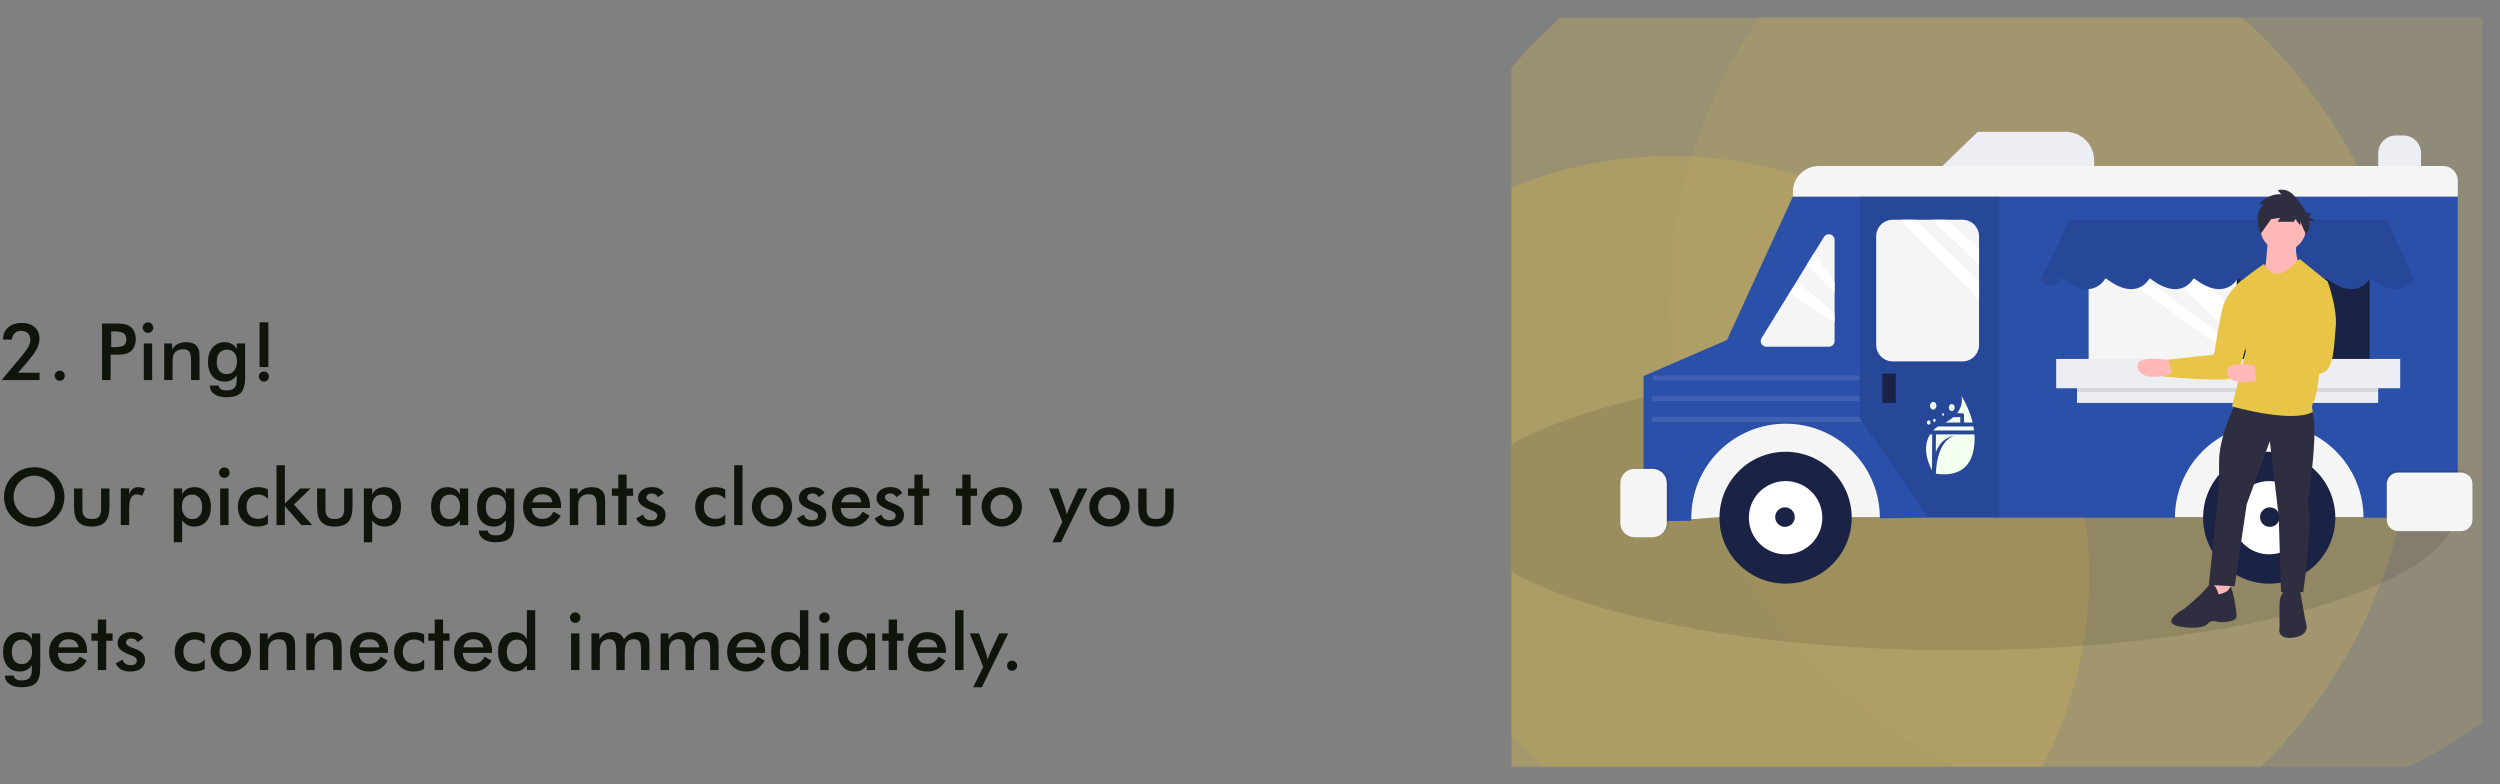 <svg width="1138" height="357" viewBox="0 0 1138 357" fill="none" xmlns="http://www.w3.org/2000/svg">
<rect x="0" y="0" width="1138" height="357" fill="#808080" stroke="none"/>
<path d="M18 169.66V173H0.756L10.371 161.486C11.566 160.045 12.44 158.779 12.99 157.689C13.541 156.6 13.816 155.609 13.816 154.719C13.816 153.441 13.435 152.439 12.674 151.713C11.924 150.975 10.893 150.605 9.58 150.605C8.408 150.605 7.441 150.975 6.68 151.713C5.918 152.439 5.49 153.4 5.396 154.596H1.371C1.371 152.287 2.145 150.447 3.691 149.076C5.238 147.693 7.318 147.002 9.932 147.002C12.416 147.002 14.373 147.641 15.803 148.918C17.244 150.195 17.965 151.936 17.965 154.139C17.965 155.709 17.549 157.297 16.717 158.902C15.896 160.496 14.15 162.816 11.479 165.863L8.209 169.66H18ZM24.891 171.049C24.891 170.404 25.113 169.854 25.559 169.396C26.004 168.939 26.549 168.711 27.193 168.711C27.838 168.711 28.383 168.939 28.828 169.396C29.273 169.854 29.496 170.404 29.496 171.049C29.496 171.682 29.273 172.221 28.828 172.666C28.383 173.1 27.838 173.316 27.193 173.316C26.549 173.316 26.004 173.1 25.559 172.666C25.113 172.221 24.891 171.682 24.891 171.049ZM50.625 158.023H51.697C54.018 158.023 55.565 157.771 56.338 157.268C57.111 156.764 57.498 155.873 57.498 154.596C57.498 153.225 57.082 152.258 56.25 151.695C55.43 151.133 53.912 150.852 51.697 150.852H50.625V158.023ZM50.361 161.451V173H46.441V147.266H52.77C54.645 147.266 56.022 147.371 56.9 147.582C57.791 147.781 58.565 148.115 59.221 148.584C60.029 149.182 60.662 149.99 61.119 151.01C61.576 152.018 61.805 153.131 61.805 154.35C61.805 155.568 61.576 156.693 61.119 157.725C60.662 158.756 60.029 159.564 59.221 160.15C58.565 160.619 57.791 160.953 56.9 161.152C56.022 161.352 54.645 161.451 52.77 161.451H51.943H50.361ZM64.951 149.129C64.951 148.484 65.186 147.928 65.654 147.459C66.135 146.99 66.703 146.756 67.359 146.756C68.039 146.756 68.602 146.984 69.047 147.441C69.504 147.887 69.732 148.449 69.732 149.129C69.732 149.809 69.504 150.383 69.047 150.852C68.59 151.309 68.027 151.537 67.359 151.537C66.703 151.537 66.135 151.303 65.654 150.834C65.186 150.354 64.951 149.785 64.951 149.129ZM65.461 173V156.336H69.275V173H65.461ZM74.742 173V156.336H78.328V159.061C79.09 157.912 79.986 157.074 81.018 156.547C82.049 156.02 83.303 155.756 84.779 155.756C86.022 155.756 87.076 155.955 87.943 156.354C88.822 156.74 89.508 157.32 90 158.094C90.293 158.551 90.504 159.084 90.633 159.693C90.762 160.303 90.826 161.369 90.826 162.893V173H86.977V164.439C86.977 162.248 86.707 160.795 86.168 160.08C85.641 159.354 84.697 158.99 83.338 158.99C82.447 158.99 81.65 159.154 80.947 159.482C80.256 159.811 79.711 160.273 79.312 160.871C79.031 161.27 78.832 161.785 78.715 162.418C78.609 163.039 78.557 164.035 78.557 165.406V173H74.742ZM107.877 164.615C107.877 162.893 107.473 161.551 106.664 160.59C105.867 159.629 104.748 159.148 103.307 159.148C101.865 159.148 100.729 159.646 99.897 160.643C99.076 161.627 98.666 162.998 98.666 164.756C98.666 166.525 99.064 167.891 99.861 168.852C100.658 169.812 101.783 170.293 103.236 170.293C104.607 170.293 105.721 169.771 106.576 168.729C107.443 167.686 107.877 166.314 107.877 164.615ZM111.586 171.963C111.586 175.221 110.936 177.512 109.635 178.836C108.334 180.172 106.143 180.84 103.061 180.84C100.764 180.84 98.93 180.354 97.559 179.381C96.188 178.42 95.49 177.137 95.467 175.531L99.562 175.514C99.621 176.229 99.955 176.773 100.564 177.148C101.174 177.523 102.029 177.711 103.131 177.711C104.76 177.711 105.932 177.354 106.646 176.639C107.361 175.924 107.725 174.729 107.736 173.053L107.771 170.838C107.092 171.799 106.295 172.514 105.381 172.982C104.479 173.451 103.441 173.686 102.27 173.686C99.914 173.686 98.057 172.883 96.697 171.277C95.35 169.66 94.676 167.451 94.676 164.65C94.676 161.99 95.367 159.846 96.75 158.217C98.133 156.576 99.938 155.756 102.164 155.756C103.523 155.756 104.684 156.043 105.645 156.617C106.617 157.18 107.326 157.994 107.771 159.061V156.336H111.586V171.963ZM118.143 146.686H122.15V167.094H118.143V146.686ZM117.826 171.383C117.826 170.75 118.049 170.211 118.494 169.766C118.951 169.309 119.496 169.08 120.129 169.08C120.773 169.08 121.318 169.303 121.764 169.748C122.209 170.193 122.432 170.738 122.432 171.383C122.432 172.016 122.209 172.555 121.764 173C121.318 173.457 120.773 173.686 120.129 173.686C119.484 173.686 118.939 173.457 118.494 173C118.049 172.555 117.826 172.016 117.826 171.383ZM24.979 226.186C24.979 224.885 24.738 223.648 24.258 222.477C23.789 221.305 23.109 220.262 22.219 219.348C21.352 218.445 20.344 217.754 19.195 217.273C18.059 216.781 16.857 216.535 15.592 216.535C14.326 216.535 13.119 216.775 11.971 217.256C10.834 217.736 9.82 218.434 8.93 219.348C8.039 220.25 7.359 221.287 6.891 222.459C6.422 223.631 6.188 224.873 6.188 226.186C6.188 227.486 6.422 228.717 6.891 229.877C7.359 231.037 8.039 232.074 8.93 232.988C9.82 233.902 10.834 234.6 11.971 235.08C13.107 235.561 14.315 235.801 15.592 235.801C16.846 235.801 18.035 235.561 19.16 235.08C20.297 234.6 21.316 233.902 22.219 232.988C23.109 232.074 23.789 231.037 24.258 229.877C24.738 228.705 24.979 227.475 24.979 226.186ZM29.338 226.186C29.338 228.014 28.992 229.742 28.301 231.371C27.621 233 26.625 234.453 25.312 235.73C23.988 237.008 22.494 237.986 20.83 238.666C19.166 239.346 17.42 239.686 15.592 239.686C13.74 239.686 11.971 239.346 10.283 238.666C8.607 237.975 7.125 236.996 5.836 235.73C4.523 234.453 3.527 233.006 2.848 231.389C2.168 229.771 1.828 228.037 1.828 226.186C1.828 224.346 2.168 222.611 2.848 220.982C3.527 219.354 4.523 217.895 5.836 216.605C7.148 215.328 8.637 214.355 10.301 213.688C11.965 213.02 13.729 212.686 15.592 212.686C17.443 212.686 19.195 213.02 20.848 213.688C22.512 214.355 24 215.328 25.312 216.605C26.625 217.906 27.621 219.377 28.301 221.018C28.992 222.646 29.338 224.369 29.338 226.186ZM37.512 222.336V231.723C37.512 233.34 37.846 234.5 38.514 235.203C39.182 235.906 40.266 236.258 41.766 236.258C43.266 236.258 44.35 235.906 45.018 235.203C45.685 234.5 46.02 233.34 46.02 231.723V222.336H49.834V230.58C49.834 233.768 49.195 236.082 47.918 237.523C46.641 238.965 44.602 239.686 41.801 239.686C38.953 239.686 36.891 238.971 35.613 237.541C34.336 236.111 33.697 233.791 33.697 230.58V222.336H37.512ZM58.799 224.99C59.209 223.889 59.748 223.074 60.416 222.547C61.096 222.02 61.934 221.756 62.93 221.756C63.469 221.756 63.996 221.82 64.512 221.949C65.039 222.078 65.555 222.266 66.059 222.512L64.688 225.746C64.359 225.512 64.002 225.342 63.615 225.236C63.24 225.119 62.818 225.061 62.35 225.061C61.084 225.061 60.176 225.57 59.625 226.59C59.074 227.598 58.799 229.297 58.799 231.688V239H54.984V222.301H58.799V224.99ZM82.793 230.615C82.793 232.338 83.221 233.715 84.076 234.746C84.943 235.777 86.08 236.293 87.486 236.293C88.928 236.293 90.041 235.812 90.826 234.852C91.623 233.891 92.022 232.525 92.022 230.756C92.022 228.998 91.606 227.627 90.773 226.643C89.953 225.646 88.822 225.148 87.381 225.148C85.939 225.148 84.814 225.629 84.006 226.59C83.197 227.551 82.793 228.893 82.793 230.615ZM79.102 246.84V222.336H82.916V225.061C83.361 224.006 84.07 223.191 85.043 222.617C86.027 222.043 87.199 221.756 88.559 221.756C90.773 221.756 92.566 222.576 93.938 224.217C95.32 225.846 96.012 227.99 96.012 230.65C96.012 233.451 95.332 235.66 93.973 237.277C92.625 238.883 90.773 239.686 88.418 239.686C87.246 239.686 86.203 239.451 85.289 238.982C84.387 238.514 83.596 237.799 82.916 236.838V246.84H79.102ZM99.721 215.129C99.721 214.484 99.955 213.928 100.424 213.459C100.904 212.99 101.473 212.756 102.129 212.756C102.809 212.756 103.371 212.984 103.816 213.441C104.273 213.887 104.502 214.449 104.502 215.129C104.502 215.809 104.273 216.383 103.816 216.852C103.359 217.309 102.797 217.537 102.129 217.537C101.473 217.537 100.904 217.303 100.424 216.834C99.955 216.354 99.721 215.785 99.721 215.129ZM100.23 239V222.336H104.045V239H100.23ZM121.957 227.082C121.371 226.438 120.686 225.945 119.9 225.605C119.127 225.266 118.289 225.096 117.387 225.096C115.828 225.096 114.58 225.6 113.643 226.607C112.705 227.615 112.236 228.951 112.236 230.615C112.236 232.35 112.705 233.715 113.643 234.711C114.592 235.695 115.898 236.188 117.562 236.188C118.488 236.188 119.314 236.018 120.041 235.678C120.768 235.326 121.406 234.799 121.957 234.096V238.49C121.254 238.889 120.498 239.188 119.689 239.387C118.893 239.586 118.043 239.686 117.141 239.686C114.527 239.686 112.395 238.854 110.742 237.189C109.102 235.525 108.281 233.369 108.281 230.721C108.281 228.037 109.131 225.875 110.83 224.234C112.541 222.582 114.773 221.756 117.527 221.756C118.395 221.756 119.191 221.844 119.918 222.02C120.645 222.184 121.324 222.441 121.957 222.793V227.082ZM125.859 239V211.754H129.674V229.244L136.652 222.336H141.363L133.805 229.684L142.084 239H137.162L129.674 230.404V239H125.859ZM148.148 222.336V231.723C148.148 233.34 148.482 234.5 149.15 235.203C149.818 235.906 150.902 236.258 152.402 236.258C153.902 236.258 154.986 235.906 155.654 235.203C156.322 234.5 156.656 233.34 156.656 231.723V222.336H160.471V230.58C160.471 233.768 159.832 236.082 158.555 237.523C157.277 238.965 155.238 239.686 152.438 239.686C149.59 239.686 147.527 238.971 146.25 237.541C144.973 236.111 144.334 233.791 144.334 230.58V222.336H148.148ZM169.312 230.615C169.312 232.338 169.74 233.715 170.596 234.746C171.463 235.777 172.6 236.293 174.006 236.293C175.447 236.293 176.561 235.812 177.346 234.852C178.143 233.891 178.541 232.525 178.541 230.756C178.541 228.998 178.125 227.627 177.293 226.643C176.473 225.646 175.342 225.148 173.9 225.148C172.459 225.148 171.334 225.629 170.525 226.59C169.717 227.551 169.312 228.893 169.312 230.615ZM165.621 246.84V222.336H169.436V225.061C169.881 224.006 170.59 223.191 171.562 222.617C172.547 222.043 173.719 221.756 175.078 221.756C177.293 221.756 179.086 222.576 180.457 224.217C181.84 225.846 182.531 227.99 182.531 230.65C182.531 233.451 181.852 235.66 180.492 237.277C179.145 238.883 177.293 239.686 174.938 239.686C173.766 239.686 172.723 239.451 171.809 238.982C170.906 238.514 170.115 237.799 169.436 236.838V246.84H165.621ZM213.117 239H209.303V236.838C208.623 237.799 207.826 238.514 206.912 238.982C206.01 239.451 204.973 239.686 203.801 239.686C201.445 239.686 199.588 238.883 198.229 237.277C196.881 235.66 196.207 233.451 196.207 230.65C196.207 227.99 196.898 225.846 198.281 224.217C199.664 222.576 201.469 221.756 203.695 221.756C205.055 221.756 206.215 222.043 207.176 222.617C208.148 223.18 208.857 223.994 209.303 225.061V222.336H213.117V239ZM209.408 230.615C209.408 228.893 209.004 227.551 208.195 226.59C207.398 225.629 206.279 225.148 204.838 225.148C203.396 225.148 202.26 225.646 201.428 226.643C200.607 227.627 200.197 228.998 200.197 230.756C200.197 232.525 200.596 233.891 201.393 234.852C202.189 235.812 203.314 236.293 204.768 236.293C206.139 236.293 207.252 235.771 208.107 234.729C208.975 233.686 209.408 232.314 209.408 230.615ZM230.361 230.615C230.361 228.893 229.957 227.551 229.148 226.59C228.352 225.629 227.232 225.148 225.791 225.148C224.35 225.148 223.213 225.646 222.381 226.643C221.561 227.627 221.15 228.998 221.15 230.756C221.15 232.525 221.549 233.891 222.346 234.852C223.143 235.812 224.268 236.293 225.721 236.293C227.092 236.293 228.205 235.771 229.061 234.729C229.928 233.686 230.361 232.314 230.361 230.615ZM234.07 237.963C234.07 241.221 233.42 243.512 232.119 244.836C230.818 246.172 228.627 246.84 225.545 246.84C223.248 246.84 221.414 246.354 220.043 245.381C218.672 244.42 217.975 243.137 217.951 241.531L222.047 241.514C222.105 242.229 222.439 242.773 223.049 243.148C223.658 243.523 224.514 243.711 225.615 243.711C227.244 243.711 228.416 243.354 229.131 242.639C229.846 241.924 230.209 240.729 230.221 239.053L230.256 236.838C229.576 237.799 228.779 238.514 227.865 238.982C226.963 239.451 225.926 239.686 224.754 239.686C222.398 239.686 220.541 238.883 219.182 237.277C217.834 235.66 217.16 233.451 217.16 230.65C217.16 227.99 217.852 225.846 219.234 224.217C220.617 222.576 222.422 221.756 224.648 221.756C226.008 221.756 227.168 222.043 228.129 222.617C229.102 223.18 229.811 223.994 230.256 225.061V222.336H234.07V237.963ZM255.393 231.23H242.068C242.162 232.789 242.625 234.008 243.457 234.887C244.289 235.754 245.396 236.188 246.779 236.188C248.01 236.188 249.035 235.93 249.855 235.414C250.676 234.898 251.391 234.066 252 232.918L255.217 234.711C254.279 236.387 253.119 237.635 251.736 238.455C250.354 239.275 248.73 239.686 246.867 239.686C244.195 239.686 242.068 238.871 240.486 237.242C238.904 235.613 238.113 233.439 238.113 230.721C238.113 228.107 238.928 225.963 240.557 224.287C242.197 222.6 244.301 221.756 246.867 221.756C249.551 221.756 251.643 222.523 253.143 224.059C254.643 225.594 255.393 227.744 255.393 230.51V231.23ZM251.438 228.664C251.285 227.469 250.828 226.561 250.066 225.939C249.305 225.307 248.262 224.99 246.938 224.99C245.684 224.99 244.676 225.295 243.914 225.904C243.152 226.514 242.619 227.434 242.314 228.664H251.438ZM259.383 239V222.336H262.969V225.061C263.73 223.912 264.627 223.074 265.658 222.547C266.689 222.02 267.943 221.756 269.42 221.756C270.662 221.756 271.717 221.955 272.584 222.354C273.463 222.74 274.148 223.32 274.641 224.094C274.934 224.551 275.145 225.084 275.273 225.693C275.402 226.303 275.467 227.369 275.467 228.893V239H271.617V230.439C271.617 228.248 271.348 226.795 270.809 226.08C270.281 225.354 269.338 224.99 267.979 224.99C267.088 224.99 266.291 225.154 265.588 225.482C264.896 225.811 264.352 226.273 263.953 226.871C263.672 227.27 263.473 227.785 263.355 228.418C263.25 229.039 263.197 230.035 263.197 231.406V239H259.383ZM281.443 239V225.676H278.525V222.336H281.443V216.025H285.258V222.336H288.176V225.676H285.258V239H281.443ZM289.564 235.977L292.729 234.254C292.963 235.086 293.396 235.719 294.029 236.152C294.662 236.586 295.477 236.803 296.473 236.803C297.328 236.803 297.996 236.609 298.477 236.223C298.969 235.824 299.215 235.285 299.215 234.605C299.215 233.703 298.348 232.93 296.613 232.285C296.027 232.074 295.576 231.898 295.26 231.758C293.479 231.02 292.23 230.27 291.516 229.508C290.812 228.746 290.461 227.82 290.461 226.73C290.461 225.242 291.041 224.035 292.201 223.109C293.373 222.184 294.92 221.721 296.842 221.721C298.131 221.721 299.232 221.961 300.146 222.441C301.072 222.91 301.746 223.584 302.168 224.463L299.461 226.326C299.262 225.799 298.91 225.383 298.406 225.078C297.914 224.762 297.34 224.604 296.684 224.604C295.957 224.604 295.371 224.779 294.926 225.131C294.492 225.471 294.275 225.928 294.275 226.502C294.275 227.369 295.26 228.16 297.229 228.875C297.85 229.098 298.33 229.279 298.67 229.42C300.205 230.029 301.301 230.721 301.957 231.494C302.625 232.256 302.959 233.211 302.959 234.359C302.959 236.023 302.355 237.33 301.148 238.279C299.941 239.217 298.277 239.686 296.156 239.686C294.527 239.686 293.174 239.381 292.096 238.771C291.018 238.162 290.174 237.23 289.564 235.977ZM330.117 227.082C329.531 226.438 328.846 225.945 328.061 225.605C327.287 225.266 326.449 225.096 325.547 225.096C323.988 225.096 322.74 225.6 321.803 226.607C320.865 227.615 320.396 228.951 320.396 230.615C320.396 232.35 320.865 233.715 321.803 234.711C322.752 235.695 324.059 236.188 325.723 236.188C326.648 236.188 327.475 236.018 328.201 235.678C328.928 235.326 329.566 234.799 330.117 234.096V238.49C329.414 238.889 328.658 239.188 327.85 239.387C327.053 239.586 326.203 239.686 325.301 239.686C322.688 239.686 320.555 238.854 318.902 237.189C317.262 235.525 316.441 233.369 316.441 230.721C316.441 228.037 317.291 225.875 318.99 224.234C320.701 222.582 322.934 221.756 325.688 221.756C326.555 221.756 327.352 221.844 328.078 222.02C328.805 222.184 329.484 222.441 330.117 222.793V227.082ZM334.195 239V211.754H338.01V239H334.195ZM356.572 230.721C356.572 229.174 356.074 227.867 355.078 226.801C354.082 225.723 352.863 225.184 351.422 225.184C349.992 225.184 348.773 225.723 347.766 226.801C346.77 227.867 346.271 229.174 346.271 230.721C346.271 232.268 346.77 233.58 347.766 234.658C348.773 235.725 349.992 236.258 351.422 236.258C352.852 236.258 354.064 235.725 355.061 234.658C356.068 233.58 356.572 232.268 356.572 230.721ZM342.246 230.686C342.246 229.467 342.475 228.318 342.932 227.24C343.4 226.15 344.068 225.184 344.936 224.34C345.791 223.508 346.775 222.869 347.889 222.424C349.002 221.979 350.168 221.756 351.387 221.756C352.641 221.756 353.818 221.979 354.92 222.424C356.033 222.869 357.029 223.525 357.908 224.393C358.787 225.248 359.455 226.215 359.912 227.293C360.369 228.371 360.598 229.502 360.598 230.686C360.598 231.916 360.369 233.07 359.912 234.148C359.467 235.227 358.811 236.182 357.943 237.014C357.029 237.893 356.016 238.555 354.902 239C353.789 239.457 352.617 239.686 351.387 239.686C350.18 239.686 349.02 239.457 347.906 239C346.793 238.555 345.803 237.904 344.936 237.049C344.057 236.182 343.389 235.209 342.932 234.131C342.475 233.053 342.246 231.904 342.246 230.686ZM362.725 235.977L365.889 234.254C366.123 235.086 366.557 235.719 367.189 236.152C367.822 236.586 368.637 236.803 369.633 236.803C370.488 236.803 371.156 236.609 371.637 236.223C372.129 235.824 372.375 235.285 372.375 234.605C372.375 233.703 371.508 232.93 369.773 232.285C369.188 232.074 368.736 231.898 368.42 231.758C366.639 231.02 365.391 230.27 364.676 229.508C363.973 228.746 363.621 227.82 363.621 226.73C363.621 225.242 364.201 224.035 365.361 223.109C366.533 222.184 368.08 221.721 370.002 221.721C371.291 221.721 372.393 221.961 373.307 222.441C374.232 222.91 374.906 223.584 375.328 224.463L372.621 226.326C372.422 225.799 372.07 225.383 371.566 225.078C371.074 224.762 370.5 224.604 369.844 224.604C369.117 224.604 368.531 224.779 368.086 225.131C367.652 225.471 367.436 225.928 367.436 226.502C367.436 227.369 368.42 228.16 370.389 228.875C371.01 229.098 371.49 229.279 371.83 229.42C373.365 230.029 374.461 230.721 375.117 231.494C375.785 232.256 376.119 233.211 376.119 234.359C376.119 236.023 375.516 237.33 374.309 238.279C373.102 239.217 371.438 239.686 369.316 239.686C367.688 239.686 366.334 239.381 365.256 238.771C364.178 238.162 363.334 237.23 362.725 235.977ZM396.018 231.23H382.693C382.787 232.789 383.25 234.008 384.082 234.887C384.914 235.754 386.021 236.188 387.404 236.188C388.635 236.188 389.66 235.93 390.48 235.414C391.301 234.898 392.016 234.066 392.625 232.918L395.842 234.711C394.904 236.387 393.744 237.635 392.361 238.455C390.979 239.275 389.355 239.686 387.492 239.686C384.82 239.686 382.693 238.871 381.111 237.242C379.529 235.613 378.738 233.439 378.738 230.721C378.738 228.107 379.553 225.963 381.182 224.287C382.822 222.6 384.926 221.756 387.492 221.756C390.176 221.756 392.268 222.523 393.768 224.059C395.268 225.594 396.018 227.744 396.018 230.51V231.23ZM392.062 228.664C391.91 227.469 391.453 226.561 390.691 225.939C389.93 225.307 388.887 224.99 387.562 224.99C386.309 224.99 385.301 225.295 384.539 225.904C383.777 226.514 383.244 227.434 382.939 228.664H392.062ZM398.092 235.977L401.256 234.254C401.49 235.086 401.924 235.719 402.557 236.152C403.189 236.586 404.004 236.803 405 236.803C405.855 236.803 406.523 236.609 407.004 236.223C407.496 235.824 407.742 235.285 407.742 234.605C407.742 233.703 406.875 232.93 405.141 232.285C404.555 232.074 404.104 231.898 403.787 231.758C402.006 231.02 400.758 230.27 400.043 229.508C399.34 228.746 398.988 227.82 398.988 226.73C398.988 225.242 399.568 224.035 400.729 223.109C401.9 222.184 403.447 221.721 405.369 221.721C406.658 221.721 407.76 221.961 408.674 222.441C409.6 222.91 410.273 223.584 410.695 224.463L407.988 226.326C407.789 225.799 407.438 225.383 406.934 225.078C406.441 224.762 405.867 224.604 405.211 224.604C404.484 224.604 403.898 224.779 403.453 225.131C403.02 225.471 402.803 225.928 402.803 226.502C402.803 227.369 403.787 228.16 405.756 228.875C406.377 229.098 406.857 229.279 407.197 229.42C408.732 230.029 409.828 230.721 410.484 231.494C411.152 232.256 411.486 233.211 411.486 234.359C411.486 236.023 410.883 237.33 409.676 238.279C408.469 239.217 406.805 239.686 404.684 239.686C403.055 239.686 401.701 239.381 400.623 238.771C399.545 238.162 398.701 237.23 398.092 235.977ZM416.232 239V225.676H413.314V222.336H416.232V216.025H420.047V222.336H422.965V225.676H420.047V239H416.232ZM438.029 239V225.676H435.111V222.336H438.029V216.025H441.844V222.336H444.762V225.676H441.844V239H438.029ZM461.162 230.721C461.162 229.174 460.664 227.867 459.668 226.801C458.672 225.723 457.453 225.184 456.012 225.184C454.582 225.184 453.363 225.723 452.355 226.801C451.359 227.867 450.861 229.174 450.861 230.721C450.861 232.268 451.359 233.58 452.355 234.658C453.363 235.725 454.582 236.258 456.012 236.258C457.441 236.258 458.654 235.725 459.65 234.658C460.658 233.58 461.162 232.268 461.162 230.721ZM446.836 230.686C446.836 229.467 447.064 228.318 447.521 227.24C447.99 226.15 448.658 225.184 449.525 224.34C450.381 223.508 451.365 222.869 452.479 222.424C453.592 221.979 454.758 221.756 455.977 221.756C457.23 221.756 458.408 221.979 459.51 222.424C460.623 222.869 461.619 223.525 462.498 224.393C463.377 225.248 464.045 226.215 464.502 227.293C464.959 228.371 465.188 229.502 465.188 230.686C465.188 231.916 464.959 233.07 464.502 234.148C464.057 235.227 463.4 236.182 462.533 237.014C461.619 237.893 460.605 238.555 459.492 239C458.379 239.457 457.207 239.686 455.977 239.686C454.77 239.686 453.609 239.457 452.496 239C451.383 238.555 450.393 237.904 449.525 237.049C448.646 236.182 447.979 235.209 447.521 234.131C447.064 233.053 446.836 231.904 446.836 230.686ZM482.959 246.84H479.039L483.609 237.559L477.492 222.336H481.711L484.77 230.967C484.945 231.494 485.098 232.033 485.227 232.584C485.367 233.123 485.479 233.674 485.561 234.236C485.713 233.65 486.076 232.719 486.65 231.441L486.738 231.23L490.852 222.336H494.982L482.959 246.84ZM510.17 230.721C510.17 229.174 509.672 227.867 508.676 226.801C507.68 225.723 506.461 225.184 505.02 225.184C503.59 225.184 502.371 225.723 501.363 226.801C500.367 227.867 499.869 229.174 499.869 230.721C499.869 232.268 500.367 233.58 501.363 234.658C502.371 235.725 503.59 236.258 505.02 236.258C506.449 236.258 507.662 235.725 508.658 234.658C509.666 233.58 510.17 232.268 510.17 230.721ZM495.844 230.686C495.844 229.467 496.072 228.318 496.529 227.24C496.998 226.15 497.666 225.184 498.533 224.34C499.389 223.508 500.373 222.869 501.486 222.424C502.6 221.979 503.766 221.756 504.984 221.756C506.238 221.756 507.416 221.979 508.518 222.424C509.631 222.869 510.627 223.525 511.506 224.393C512.385 225.248 513.053 226.215 513.51 227.293C513.967 228.371 514.195 229.502 514.195 230.686C514.195 231.916 513.967 233.07 513.51 234.148C513.064 235.227 512.408 236.182 511.541 237.014C510.627 237.893 509.613 238.555 508.5 239C507.387 239.457 506.215 239.686 504.984 239.686C503.777 239.686 502.617 239.457 501.504 239C500.391 238.555 499.4 237.904 498.533 237.049C497.654 236.182 496.986 235.209 496.529 234.131C496.072 233.053 495.844 231.904 495.844 230.686ZM521.93 222.336V231.723C521.93 233.34 522.264 234.5 522.932 235.203C523.6 235.906 524.684 236.258 526.184 236.258C527.684 236.258 528.768 235.906 529.436 235.203C530.104 234.5 530.438 233.34 530.438 231.723V222.336H534.252V230.58C534.252 233.768 533.613 236.082 532.336 237.523C531.059 238.965 529.02 239.686 526.219 239.686C523.371 239.686 521.309 238.971 520.031 237.541C518.754 236.111 518.115 233.791 518.115 230.58V222.336H521.93ZM14.607 296.615C14.607 294.893 14.203 293.551 13.395 292.59C12.598 291.629 11.479 291.148 10.037 291.148C8.596 291.148 7.459 291.646 6.627 292.643C5.807 293.627 5.396 294.998 5.396 296.756C5.396 298.525 5.795 299.891 6.592 300.852C7.389 301.812 8.514 302.293 9.967 302.293C11.338 302.293 12.451 301.771 13.307 300.729C14.174 299.686 14.607 298.314 14.607 296.615ZM18.316 303.963C18.316 307.221 17.666 309.512 16.365 310.836C15.065 312.172 12.873 312.84 9.791 312.84C7.494 312.84 5.66 312.354 4.289 311.381C2.918 310.42 2.221 309.137 2.197 307.531L6.293 307.514C6.352 308.229 6.686 308.773 7.295 309.148C7.904 309.523 8.76 309.711 9.861 309.711C11.49 309.711 12.662 309.354 13.377 308.639C14.092 307.924 14.455 306.729 14.467 305.053L14.502 302.838C13.822 303.799 13.025 304.514 12.111 304.982C11.209 305.451 10.172 305.686 9 305.686C6.645 305.686 4.787 304.883 3.428 303.277C2.08 301.66 1.406 299.451 1.406 296.65C1.406 293.99 2.098 291.846 3.48 290.217C4.863 288.576 6.668 287.756 8.895 287.756C10.254 287.756 11.414 288.043 12.375 288.617C13.348 289.18 14.057 289.994 14.502 291.061V288.336H18.316V303.963ZM39.639 297.23H26.314C26.408 298.789 26.871 300.008 27.703 300.887C28.535 301.754 29.643 302.188 31.025 302.188C32.256 302.188 33.281 301.93 34.102 301.414C34.922 300.898 35.637 300.066 36.246 298.918L39.463 300.711C38.525 302.387 37.365 303.635 35.982 304.455C34.6 305.275 32.977 305.686 31.113 305.686C28.441 305.686 26.314 304.871 24.732 303.242C23.15 301.613 22.359 299.439 22.359 296.721C22.359 294.107 23.174 291.963 24.803 290.287C26.443 288.6 28.547 287.756 31.113 287.756C33.797 287.756 35.889 288.523 37.389 290.059C38.889 291.594 39.639 293.744 39.639 296.51V297.23ZM35.684 294.664C35.531 293.469 35.074 292.561 34.312 291.939C33.551 291.307 32.508 290.99 31.184 290.99C29.93 290.99 28.922 291.295 28.16 291.904C27.398 292.514 26.865 293.434 26.561 294.664H35.684ZM44.525 305V291.676H41.607V288.336H44.525V282.025H48.34V288.336H51.258V291.676H48.34V305H44.525ZM52.647 301.977L55.81 300.254C56.045 301.086 56.478 301.719 57.111 302.152C57.744 302.586 58.559 302.803 59.555 302.803C60.41 302.803 61.078 302.609 61.559 302.223C62.051 301.824 62.297 301.285 62.297 300.605C62.297 299.703 61.43 298.93 59.695 298.285C59.109 298.074 58.658 297.898 58.342 297.758C56.56 297.02 55.312 296.27 54.598 295.508C53.895 294.746 53.543 293.82 53.543 292.73C53.543 291.242 54.123 290.035 55.283 289.109C56.455 288.184 58.002 287.721 59.924 287.721C61.213 287.721 62.315 287.961 63.228 288.441C64.154 288.91 64.828 289.584 65.25 290.463L62.543 292.326C62.344 291.799 61.992 291.383 61.488 291.078C60.996 290.762 60.422 290.604 59.766 290.604C59.039 290.604 58.453 290.779 58.008 291.131C57.574 291.471 57.357 291.928 57.357 292.502C57.357 293.369 58.342 294.16 60.31 294.875C60.932 295.098 61.412 295.279 61.752 295.42C63.287 296.029 64.383 296.721 65.039 297.494C65.707 298.256 66.041 299.211 66.041 300.359C66.041 302.023 65.438 303.33 64.231 304.279C63.023 305.217 61.359 305.686 59.238 305.686C57.609 305.686 56.256 305.381 55.178 304.771C54.1 304.162 53.256 303.23 52.647 301.977ZM93.199 293.082C92.613 292.438 91.928 291.945 91.143 291.605C90.369 291.266 89.531 291.096 88.629 291.096C87.07 291.096 85.822 291.6 84.885 292.607C83.947 293.615 83.478 294.951 83.478 296.615C83.478 298.35 83.947 299.715 84.885 300.711C85.834 301.695 87.141 302.188 88.805 302.188C89.731 302.188 90.557 302.018 91.283 301.678C92.01 301.326 92.648 300.799 93.199 300.096V304.49C92.496 304.889 91.74 305.188 90.932 305.387C90.135 305.586 89.285 305.686 88.383 305.686C85.769 305.686 83.637 304.854 81.984 303.189C80.344 301.525 79.523 299.369 79.523 296.721C79.523 294.037 80.373 291.875 82.072 290.234C83.783 288.582 86.016 287.756 88.769 287.756C89.637 287.756 90.434 287.844 91.16 288.02C91.887 288.184 92.566 288.441 93.199 288.793V293.082ZM110.197 296.721C110.197 295.174 109.699 293.867 108.703 292.801C107.707 291.723 106.488 291.184 105.047 291.184C103.617 291.184 102.398 291.723 101.391 292.801C100.395 293.867 99.897 295.174 99.897 296.721C99.897 298.268 100.395 299.58 101.391 300.658C102.398 301.725 103.617 302.258 105.047 302.258C106.477 302.258 107.689 301.725 108.686 300.658C109.693 299.58 110.197 298.268 110.197 296.721ZM95.871 296.686C95.871 295.467 96.1 294.318 96.557 293.24C97.025 292.15 97.693 291.184 98.561 290.34C99.416 289.508 100.4 288.869 101.514 288.424C102.627 287.979 103.793 287.756 105.012 287.756C106.266 287.756 107.443 287.979 108.545 288.424C109.658 288.869 110.654 289.525 111.533 290.393C112.412 291.248 113.08 292.215 113.537 293.293C113.994 294.371 114.223 295.502 114.223 296.686C114.223 297.916 113.994 299.07 113.537 300.148C113.092 301.227 112.436 302.182 111.568 303.014C110.654 303.893 109.641 304.555 108.527 305C107.414 305.457 106.242 305.686 105.012 305.686C103.805 305.686 102.645 305.457 101.531 305C100.418 304.555 99.428 303.904 98.561 303.049C97.682 302.182 97.014 301.209 96.557 300.131C96.1 299.053 95.871 297.904 95.871 296.686ZM118.266 305V288.336H121.852V291.061C122.613 289.912 123.51 289.074 124.541 288.547C125.572 288.02 126.826 287.756 128.303 287.756C129.545 287.756 130.6 287.955 131.467 288.354C132.346 288.74 133.031 289.32 133.523 290.094C133.816 290.551 134.027 291.084 134.156 291.693C134.285 292.303 134.35 293.369 134.35 294.893V305H130.5V296.439C130.5 294.248 130.23 292.795 129.691 292.08C129.164 291.354 128.221 290.99 126.861 290.99C125.971 290.99 125.174 291.154 124.471 291.482C123.779 291.811 123.234 292.273 122.836 292.871C122.555 293.27 122.355 293.785 122.238 294.418C122.133 295.039 122.08 296.035 122.08 297.406V305H118.266ZM139.43 305V288.336H143.016V291.061C143.777 289.912 144.674 289.074 145.705 288.547C146.736 288.02 147.99 287.756 149.467 287.756C150.709 287.756 151.764 287.955 152.631 288.354C153.51 288.74 154.195 289.32 154.688 290.094C154.98 290.551 155.191 291.084 155.32 291.693C155.449 292.303 155.514 293.369 155.514 294.893V305H151.664V296.439C151.664 294.248 151.395 292.795 150.855 292.08C150.328 291.354 149.385 290.99 148.025 290.99C147.135 290.99 146.338 291.154 145.635 291.482C144.943 291.811 144.398 292.273 144 292.871C143.719 293.27 143.52 293.785 143.402 294.418C143.297 295.039 143.244 296.035 143.244 297.406V305H139.43ZM176.643 297.23H163.318C163.412 298.789 163.875 300.008 164.707 300.887C165.539 301.754 166.646 302.188 168.029 302.188C169.26 302.188 170.285 301.93 171.105 301.414C171.926 300.898 172.641 300.066 173.25 298.918L176.467 300.711C175.529 302.387 174.369 303.635 172.986 304.455C171.604 305.275 169.98 305.686 168.117 305.686C165.445 305.686 163.318 304.871 161.736 303.242C160.154 301.613 159.363 299.439 159.363 296.721C159.363 294.107 160.178 291.963 161.807 290.287C163.447 288.6 165.551 287.756 168.117 287.756C170.801 287.756 172.893 288.523 174.393 290.059C175.893 291.594 176.643 293.744 176.643 296.51V297.23ZM172.688 294.664C172.535 293.469 172.078 292.561 171.316 291.939C170.555 291.307 169.512 290.99 168.188 290.99C166.934 290.99 165.926 291.295 165.164 291.904C164.402 292.514 163.869 293.434 163.564 294.664H172.688ZM193.078 293.082C192.492 292.438 191.807 291.945 191.021 291.605C190.248 291.266 189.41 291.096 188.508 291.096C186.949 291.096 185.701 291.6 184.764 292.607C183.826 293.615 183.357 294.951 183.357 296.615C183.357 298.35 183.826 299.715 184.764 300.711C185.713 301.695 187.02 302.188 188.684 302.188C189.609 302.188 190.436 302.018 191.162 301.678C191.889 301.326 192.527 300.799 193.078 300.096V304.49C192.375 304.889 191.619 305.188 190.811 305.387C190.014 305.586 189.164 305.686 188.262 305.686C185.648 305.686 183.516 304.854 181.863 303.189C180.223 301.525 179.402 299.369 179.402 296.721C179.402 294.037 180.252 291.875 181.951 290.234C183.662 288.582 185.895 287.756 188.648 287.756C189.516 287.756 190.312 287.844 191.039 288.02C191.766 288.184 192.445 288.441 193.078 288.793V293.082ZM197.877 305V291.676H194.959V288.336H197.877V282.025H201.691V288.336H204.609V291.676H201.691V305H197.877ZM223.963 297.23H210.639C210.732 298.789 211.195 300.008 212.027 300.887C212.859 301.754 213.967 302.188 215.35 302.188C216.58 302.188 217.605 301.93 218.426 301.414C219.246 300.898 219.961 300.066 220.57 298.918L223.787 300.711C222.85 302.387 221.689 303.635 220.307 304.455C218.924 305.275 217.301 305.686 215.438 305.686C212.766 305.686 210.639 304.871 209.057 303.242C207.475 301.613 206.684 299.439 206.684 296.721C206.684 294.107 207.498 291.963 209.127 290.287C210.768 288.6 212.871 287.756 215.438 287.756C218.121 287.756 220.213 288.523 221.713 290.059C223.213 291.594 223.963 293.744 223.963 296.51V297.23ZM220.008 294.664C219.855 293.469 219.398 292.561 218.637 291.939C217.875 291.307 216.832 290.99 215.508 290.99C214.254 290.99 213.246 291.295 212.484 291.904C211.723 292.514 211.189 293.434 210.885 294.664H220.008ZM239.924 296.615C239.924 294.893 239.52 293.551 238.711 292.59C237.914 291.629 236.795 291.148 235.354 291.148C233.912 291.148 232.775 291.646 231.943 292.643C231.123 293.627 230.713 294.998 230.713 296.756C230.713 298.525 231.111 299.891 231.908 300.852C232.705 301.812 233.83 302.293 235.283 302.293C236.666 302.293 237.785 301.777 238.641 300.746C239.496 299.703 239.924 298.326 239.924 296.615ZM239.818 277.754H243.633V305H239.818V302.838C239.139 303.799 238.342 304.514 237.428 304.982C236.525 305.451 235.488 305.686 234.316 305.686C231.961 305.686 230.104 304.883 228.744 303.277C227.396 301.66 226.723 299.451 226.723 296.65C226.723 293.99 227.414 291.846 228.797 290.217C230.18 288.576 231.984 287.756 234.211 287.756C235.57 287.756 236.73 288.043 237.691 288.617C238.664 289.18 239.373 289.994 239.818 291.061V277.754ZM259.436 281.129C259.436 280.484 259.67 279.928 260.139 279.459C260.619 278.99 261.188 278.756 261.844 278.756C262.523 278.756 263.086 278.984 263.531 279.441C263.988 279.887 264.217 280.449 264.217 281.129C264.217 281.809 263.988 282.383 263.531 282.852C263.074 283.309 262.512 283.537 261.844 283.537C261.188 283.537 260.619 283.303 260.139 282.834C259.67 282.354 259.436 281.785 259.436 281.129ZM259.945 305V288.336H263.76V305H259.945ZM273.041 305H269.227V288.336H272.812V291.061C273.574 289.9 274.436 289.057 275.396 288.529C276.369 287.99 277.512 287.721 278.824 287.721C280.125 287.721 281.203 287.996 282.059 288.547C282.914 289.086 283.564 289.912 284.01 291.025C284.889 289.877 285.82 289.039 286.805 288.512C287.801 287.984 288.932 287.721 290.197 287.721C291.299 287.721 292.26 287.926 293.08 288.336C293.9 288.734 294.539 289.32 294.996 290.094C295.207 290.457 295.359 290.891 295.453 291.395C295.559 291.898 295.611 292.619 295.611 293.557V294.893V305H291.797V296.439C291.797 294.201 291.557 292.73 291.076 292.027C290.607 291.312 289.764 290.955 288.545 290.955C287.045 290.955 285.973 291.436 285.328 292.396C284.695 293.346 284.379 295.016 284.379 297.406V305H280.529V296.439C280.529 294.377 280.277 292.947 279.773 292.15C279.281 291.354 278.426 290.955 277.207 290.955C276.457 290.955 275.771 291.125 275.15 291.465C274.529 291.805 274.037 292.273 273.674 292.871C273.439 293.258 273.275 293.732 273.182 294.295C273.088 294.857 273.041 295.895 273.041 297.406V305ZM304.541 305H300.727V288.336H304.312V291.061C305.074 289.9 305.936 289.057 306.896 288.529C307.869 287.99 309.012 287.721 310.324 287.721C311.625 287.721 312.703 287.996 313.559 288.547C314.414 289.086 315.064 289.912 315.51 291.025C316.389 289.877 317.32 289.039 318.305 288.512C319.301 287.984 320.432 287.721 321.697 287.721C322.799 287.721 323.76 287.926 324.58 288.336C325.4 288.734 326.039 289.32 326.496 290.094C326.707 290.457 326.859 290.891 326.953 291.395C327.059 291.898 327.111 292.619 327.111 293.557V294.893V305H323.297V296.439C323.297 294.201 323.057 292.73 322.576 292.027C322.107 291.312 321.264 290.955 320.045 290.955C318.545 290.955 317.473 291.436 316.828 292.396C316.195 293.346 315.879 295.016 315.879 297.406V305H312.029V296.439C312.029 294.377 311.777 292.947 311.273 292.15C310.781 291.354 309.926 290.955 308.707 290.955C307.957 290.955 307.271 291.125 306.65 291.465C306.029 291.805 305.537 292.273 305.174 292.871C304.939 293.258 304.775 293.732 304.682 294.295C304.588 294.857 304.541 295.895 304.541 297.406V305ZM348.275 297.23H334.951C335.045 298.789 335.508 300.008 336.34 300.887C337.172 301.754 338.279 302.188 339.662 302.188C340.893 302.188 341.918 301.93 342.738 301.414C343.559 300.898 344.273 300.066 344.883 298.918L348.1 300.711C347.162 302.387 346.002 303.635 344.619 304.455C343.236 305.275 341.613 305.686 339.75 305.686C337.078 305.686 334.951 304.871 333.369 303.242C331.787 301.613 330.996 299.439 330.996 296.721C330.996 294.107 331.811 291.963 333.439 290.287C335.08 288.6 337.184 287.756 339.75 287.756C342.434 287.756 344.525 288.523 346.025 290.059C347.525 291.594 348.275 293.744 348.275 296.51V297.23ZM344.32 294.664C344.168 293.469 343.711 292.561 342.949 291.939C342.188 291.307 341.145 290.99 339.82 290.99C338.566 290.99 337.559 291.295 336.797 291.904C336.035 292.514 335.502 293.434 335.197 294.664H344.32ZM364.236 296.615C364.236 294.893 363.832 293.551 363.023 292.59C362.227 291.629 361.107 291.148 359.666 291.148C358.225 291.148 357.088 291.646 356.256 292.643C355.436 293.627 355.025 294.998 355.025 296.756C355.025 298.525 355.424 299.891 356.221 300.852C357.018 301.812 358.143 302.293 359.596 302.293C360.979 302.293 362.098 301.777 362.953 300.746C363.809 299.703 364.236 298.326 364.236 296.615ZM364.131 277.754H367.945V305H364.131V302.838C363.451 303.799 362.654 304.514 361.74 304.982C360.838 305.451 359.801 305.686 358.629 305.686C356.273 305.686 354.416 304.883 353.057 303.277C351.709 301.66 351.035 299.451 351.035 296.65C351.035 293.99 351.727 291.846 353.109 290.217C354.492 288.576 356.297 287.756 358.523 287.756C359.883 287.756 361.043 288.043 362.004 288.617C362.977 289.18 363.686 289.994 364.131 291.061V277.754ZM372.885 281.129C372.885 280.484 373.119 279.928 373.588 279.459C374.068 278.99 374.637 278.756 375.293 278.756C375.973 278.756 376.535 278.984 376.98 279.441C377.438 279.887 377.666 280.449 377.666 281.129C377.666 281.809 377.438 282.383 376.98 282.852C376.523 283.309 375.961 283.537 375.293 283.537C374.637 283.537 374.068 283.303 373.588 282.834C373.119 282.354 372.885 281.785 372.885 281.129ZM373.395 305V288.336H377.209V305H373.395ZM398.355 305H394.541V302.838C393.861 303.799 393.064 304.514 392.15 304.982C391.248 305.451 390.211 305.686 389.039 305.686C386.684 305.686 384.826 304.883 383.467 303.277C382.119 301.66 381.445 299.451 381.445 296.65C381.445 293.99 382.137 291.846 383.52 290.217C384.902 288.576 386.707 287.756 388.934 287.756C390.293 287.756 391.453 288.043 392.414 288.617C393.387 289.18 394.096 289.994 394.541 291.061V288.336H398.355V305ZM394.646 296.615C394.646 294.893 394.242 293.551 393.434 292.59C392.637 291.629 391.518 291.148 390.076 291.148C388.635 291.148 387.498 291.646 386.666 292.643C385.846 293.627 385.436 294.998 385.436 296.756C385.436 298.525 385.834 299.891 386.631 300.852C387.428 301.812 388.553 302.293 390.006 302.293C391.377 302.293 392.49 301.771 393.346 300.729C394.213 299.686 394.646 298.314 394.646 296.615ZM404.525 305V291.676H401.607V288.336H404.525V282.025H408.34V288.336H411.258V291.676H408.34V305H404.525ZM430.611 297.23H417.287C417.381 298.789 417.844 300.008 418.676 300.887C419.508 301.754 420.615 302.188 421.998 302.188C423.229 302.188 424.254 301.93 425.074 301.414C425.895 300.898 426.609 300.066 427.219 298.918L430.436 300.711C429.498 302.387 428.338 303.635 426.955 304.455C425.572 305.275 423.949 305.686 422.086 305.686C419.414 305.686 417.287 304.871 415.705 303.242C414.123 301.613 413.332 299.439 413.332 296.721C413.332 294.107 414.146 291.963 415.775 290.287C417.416 288.6 419.52 287.756 422.086 287.756C424.77 287.756 426.861 288.523 428.361 290.059C429.861 291.594 430.611 293.744 430.611 296.51V297.23ZM426.656 294.664C426.504 293.469 426.047 292.561 425.285 291.939C424.523 291.307 423.48 290.99 422.156 290.99C420.902 290.99 419.895 291.295 419.133 291.904C418.371 292.514 417.838 293.434 417.533 294.664H426.656ZM434.777 305V277.754H438.592V305H434.777ZM446.924 312.84H443.004L447.574 303.559L441.457 288.336H445.676L448.734 296.967C448.91 297.494 449.062 298.033 449.191 298.584C449.332 299.123 449.443 299.674 449.525 300.236C449.678 299.65 450.041 298.719 450.615 297.441L450.703 297.23L454.816 288.336H458.947L446.924 312.84ZM458.402 303.049C458.402 302.404 458.625 301.854 459.07 301.396C459.516 300.939 460.061 300.711 460.705 300.711C461.35 300.711 461.895 300.939 462.34 301.396C462.785 301.854 463.008 302.404 463.008 303.049C463.008 303.682 462.785 304.221 462.34 304.666C461.895 305.1 461.35 305.316 460.705 305.316C460.061 305.316 459.516 305.1 459.07 304.666C458.625 304.221 458.402 303.682 458.402 303.049Z" fill="#10150C"/>
<mask id="mask0" mask-type="alpha" maskUnits="userSpaceOnUse" x="688" y="8" width="442" height="341">
<rect opacity="0.5" x="688" y="8" width="442" height="341" fill="white"/>
</mask>
<g mask="url(#mask0)">
<circle opacity="0.3" cx="993.5" cy="139.5" r="233.5" fill="#E8C547"/>
<circle opacity="0.5" cx="865.5" cy="182.5" r="233.5" fill="#E8C547"/>
<circle opacity="0.7" cx="760.5" cy="261.5" r="190.5" fill="#E8C547"/>
</g>
<mask id="mask1" mask-type="alpha" maskUnits="userSpaceOnUse" x="688" y="8" width="442" height="341">
<rect x="688" y="8" width="442" height="341" fill="#C4C4C4"/>
</mask>
<g mask="url(#mask1)">
<path opacity="0.1" d="M891.178 296C765.711 296 664 267.015 664 231.261C664 195.507 765.711 166.522 891.178 166.522C1016.65 166.522 1118.36 195.507 1118.36 231.261C1118.36 267.015 1016.65 296 891.178 296Z" fill="black"/>
<path d="M760.131 237.046L782.705 235.381H1079.49V192.023H760.131V237.046Z" fill="#F5F5F5"/>
<path d="M1082.56 81.117H1102.06V69.669C1102.06 67.549 1101.21 65.515 1099.71 64.016C1098.21 62.517 1096.17 61.674 1094.04 61.674H1090.58C1088.45 61.674 1086.41 62.517 1084.91 64.016C1083.41 65.515 1082.56 67.549 1082.56 69.669V81.117Z" fill="#EDEDF4"/>
<path d="M748.15 171.178V237.328L769.917 237.046C769.917 236.575 769.884 236.105 769.884 235.663C769.884 224.312 774.405 213.426 782.452 205.4C790.5 197.373 801.415 192.864 812.796 192.864C824.177 192.864 835.092 197.373 843.139 205.4C851.187 213.426 855.708 224.312 855.708 235.663C855.708 235.757 855.708 235.851 855.708 235.94L877.433 235.658H990.032C990.033 234.087 990.121 232.517 990.296 230.955C990.376 230.203 990.475 229.464 990.602 228.73C990.906 226.844 991.337 224.98 991.894 223.153C992.121 222.4 992.366 221.662 992.64 220.928C993.343 219.018 994.181 217.16 995.148 215.369C995.554 214.612 995.988 213.873 996.44 213.144C997.657 211.184 999.031 209.325 1000.55 207.585C1001.22 206.817 1001.91 206.075 1002.63 205.361C1010.67 197.349 1021.58 192.849 1032.95 192.849C1044.32 192.849 1055.22 197.349 1063.27 205.361C1063.99 206.079 1064.68 206.82 1065.34 207.585C1066.86 209.325 1068.23 211.184 1069.45 213.144C1069.92 213.873 1070.34 214.612 1070.74 215.369C1071.71 217.16 1072.55 219.018 1073.25 220.928C1073.52 221.662 1073.77 222.4 1074 223.153C1074.55 224.974 1074.99 226.832 1075.29 228.712C1075.42 229.445 1075.52 230.184 1075.6 230.936C1075.77 232.498 1075.86 234.068 1075.86 235.639H1118.77V89.466H816.13L786.105 154.759L748.791 170.901L748.15 171.178Z" fill="#2B50AA"/>
<path d="M1112.09 75.568H827.928C824.802 75.568 821.803 76.806 819.592 79.011C817.381 81.216 816.139 84.207 816.139 87.325V89.465H1118.78V82.232C1118.78 81.356 1118.6 80.489 1118.27 79.68C1117.93 78.872 1117.44 78.137 1116.82 77.518C1116.2 76.899 1115.46 76.408 1114.65 76.074C1113.84 75.739 1112.97 75.567 1112.09 75.568Z" fill="#F5F5F5"/>
<path d="M884.138 75.568H953.25V72.971C953.25 71.268 952.914 69.581 952.26 68.007C951.606 66.434 950.648 65.004 949.441 63.799C948.233 62.595 946.799 61.639 945.221 60.987C943.643 60.336 941.952 60 940.244 60H900.303L884.138 75.568Z" fill="#EDEDF4"/>
<path opacity="0.1" d="M1091.08 213.977H1119.72C1122.58 213.977 1124.91 216.293 1124.91 219.15V235.484C1124.91 238.341 1122.58 240.658 1119.72 240.658H1091.08C1088.22 240.658 1085.9 238.341 1085.9 235.484V219.15C1085.9 216.293 1088.22 213.977 1091.08 213.977Z" fill="black"/>
<path opacity="0.1" d="M877.73 235.38H910.056V89.187H846.522V190.352L877.73 235.38Z" fill="black"/>
<path d="M1091.64 215.092H1120.28C1123.14 215.092 1125.46 217.408 1125.46 220.265V236.599C1125.46 239.456 1123.14 241.772 1120.28 241.772H1091.64C1088.78 241.772 1086.45 239.456 1086.45 236.599V220.265C1086.45 217.408 1088.78 215.092 1091.64 215.092Z" fill="#F5F5F5"/>
<path opacity="0.1" d="M745.198 212.867H753.333C756.935 212.867 759.854 215.779 759.854 219.371V237.492C759.854 241.085 756.935 243.997 753.333 243.997H745.198C741.597 243.997 738.677 241.085 738.677 237.492V219.371C738.677 215.779 741.597 212.867 745.198 212.867Z" fill="black"/>
<path d="M744.085 213.422H752.22C755.821 213.422 758.741 216.334 758.741 219.926V238.047C758.741 241.64 755.821 244.552 752.22 244.552H744.085C740.483 244.552 737.564 241.64 737.564 238.047V219.926C737.564 216.334 740.483 213.422 744.085 213.422Z" fill="#F5F5F5"/>
<path d="M951.025 104.473H1078.65V173.397H951.025V104.473Z" fill="#1A2246"/>
<path d="M950.742 110.31H1018.18V169.786H950.742V110.31Z" fill="#F5F5F5"/>
<path d="M1018.18 157.835L969.694 121.983L963.002 123.653L1018.18 163.394V157.835Z" fill="white"/>
<path d="M1018.18 143.382L991.984 115.313L979.724 118.093L1018.18 154.223V143.382Z" fill="white"/>
<path d="M861.588 100.028H893.314C897.481 100.028 900.859 103.397 900.859 107.553V156.984C900.859 161.14 897.481 164.509 893.314 164.509H861.588C857.421 164.509 854.043 161.14 854.043 156.984V107.553C854.043 103.397 857.421 100.028 861.588 100.028Z" fill="#F5F5F5"/>
<path d="M856.831 170.063H862.961V183.406H856.831V170.063Z" fill="#1A2246"/>
<path d="M835.097 109.195V155.239C835.097 155.927 834.822 156.588 834.334 157.075C833.846 157.561 833.184 157.835 832.494 157.835H804.082C803.619 157.835 803.165 157.711 802.766 157.478C802.367 157.244 802.037 156.908 801.811 156.505C801.586 156.102 801.472 155.647 801.481 155.185C801.491 154.723 801.624 154.273 801.866 153.88L830.277 107.836C830.574 107.355 831.021 106.983 831.549 106.778C832.076 106.573 832.657 106.545 833.202 106.699C833.747 106.853 834.227 107.18 834.569 107.63C834.911 108.081 835.096 108.63 835.097 109.195Z" fill="#F5F5F5"/>
<path d="M885.812 100.028L900.859 113.367V120.318L879.403 100.028H885.812Z" fill="white"/>
<path d="M900.859 128.37V136.436L865.191 100.028H872.16L900.859 128.37Z" fill="white"/>
<path d="M825.665 115.313L835.097 128.37V133.378L822.577 120.318L825.665 115.313Z" fill="white"/>
<path d="M818.286 128.37L835.097 142.691V146.721L814.518 133.378L818.286 128.37Z" fill="white"/>
<path d="M1032.95 265.674C1016.33 265.674 1002.85 252.236 1002.85 235.658C1002.85 219.081 1016.33 205.643 1032.95 205.643C1049.57 205.643 1063.04 219.081 1063.04 235.658C1063.04 252.236 1049.57 265.674 1032.95 265.674Z" fill="#1A2246"/>
<path d="M1032.95 252.336C1023.71 252.336 1016.23 244.869 1016.23 235.658C1016.23 226.447 1023.71 218.981 1032.95 218.981C1042.18 218.981 1049.67 226.447 1049.67 235.658C1049.67 244.869 1042.18 252.336 1032.95 252.336Z" fill="white"/>
<path d="M1033.23 239.829C1030.76 239.829 1028.77 237.838 1028.77 235.381C1028.77 232.923 1030.76 230.932 1033.23 230.932C1035.69 230.932 1037.69 232.923 1037.69 235.381C1037.69 237.838 1035.69 239.829 1033.23 239.829Z" fill="#1A2246"/>
<path d="M812.801 265.674C796.18 265.674 782.706 252.236 782.706 235.658C782.706 219.081 796.18 205.643 812.801 205.643C829.422 205.643 842.896 219.081 842.896 235.658C842.896 252.236 829.422 265.674 812.801 265.674Z" fill="#1A2246"/>
<path d="M812.801 252.336C803.566 252.336 796.079 244.869 796.079 235.658C796.079 226.447 803.566 218.981 812.801 218.981C822.036 218.981 829.522 226.447 829.522 235.658C829.522 244.869 822.036 252.336 812.801 252.336Z" fill="white"/>
<path d="M812.522 239.829C810.059 239.829 808.061 237.838 808.061 235.381C808.061 232.923 810.059 230.932 812.522 230.932C814.986 230.932 816.983 232.923 816.983 235.381C816.983 237.838 814.986 239.829 812.522 239.829Z" fill="#1A2246"/>
<path opacity="0.1" d="M752.054 192.022H847.635L846.522 190.353V189.798H752.054" fill="white"/>
<path opacity="0.1" d="M752.055 182.574H846.522V180.349H752.055" fill="white"/>
<path opacity="0.1" d="M752.055 173.12H846.522V170.9H752.696" fill="white"/>
<path d="M1078.93 126.432C1078.93 126.432 1073.35 138.105 1058.58 126.432H1078.93Z" fill="#2B50AA"/>
<path d="M1058.86 126.432C1058.86 126.432 1053.29 138.105 1038.52 126.432H1058.86Z" fill="#2B50AA"/>
<path d="M1038.8 126.432C1038.8 126.432 1033.23 138.105 1018.46 126.432H1038.8Z" fill="#2B50AA"/>
<path d="M1018.74 126.432C1018.74 126.432 1013.16 138.105 998.392 126.432H1018.74Z" fill="#2B50AA"/>
<path d="M998.671 126.432C998.671 126.432 993.097 138.105 978.328 126.432H998.671Z" fill="#2B50AA"/>
<path d="M978.605 126.432C978.605 126.432 973.032 138.105 958.262 126.432H978.605Z" fill="#2B50AA"/>
<path d="M958.541 126.432C958.541 126.432 952.967 138.105 938.198 126.432H958.541Z" fill="#2B50AA"/>
<path d="M938.481 126.432C938.481 126.432 932.908 134.771 929.008 126.987L938.481 126.432Z" fill="#2B50AA"/>
<path opacity="0.1" d="M1078.93 126.432C1078.93 126.432 1073.35 138.105 1058.58 126.432H1078.93Z" fill="black"/>
<path opacity="0.1" d="M1058.86 126.432C1058.86 126.432 1053.29 138.105 1038.52 126.432H1058.86Z" fill="black"/>
<path opacity="0.1" d="M1038.8 126.432C1038.8 126.432 1033.23 138.105 1018.46 126.432H1038.8Z" fill="black"/>
<path opacity="0.1" d="M1018.74 126.432C1018.74 126.432 1013.16 138.105 998.392 126.432H1018.74Z" fill="black"/>
<path opacity="0.1" d="M998.671 126.432C998.671 126.432 993.097 138.105 978.328 126.432H998.671Z" fill="black"/>
<path opacity="0.1" d="M978.605 126.432C978.605 126.432 973.032 138.105 958.262 126.432H978.605Z" fill="black"/>
<path opacity="0.1" d="M958.541 126.432C958.541 126.432 952.967 138.105 938.198 126.432H958.541Z" fill="black"/>
<path opacity="0.1" d="M938.481 126.432C938.481 126.432 932.908 134.771 929.008 126.987L938.481 126.432Z" fill="black"/>
<path d="M929.286 126.709H1098.71L1086.45 100.028H942.103L929.286 126.709Z" fill="#2B50AA"/>
<path opacity="0.1" d="M929.286 126.709H1098.71L1086.45 100.028H942.103L929.286 126.709Z" fill="black"/>
<path d="M1098.99 126.432C1098.99 126.432 1093.42 138.105 1078.65 126.432H1098.99Z" fill="#2B50AA"/>
<path opacity="0.1" d="M1098.99 126.432C1098.99 126.432 1093.42 138.105 1078.65 126.432H1098.99Z" fill="black"/>
<path d="M945.446 173.402H1082.55V183.406H945.446V173.402Z" fill="#EDEDF4"/>
<path d="M935.972 163.394H1092.58V176.737H935.972V163.394Z" fill="#EDEDF4"/>
<path opacity="0.1" d="M945.446 176.737H1082.55V178.407H945.446V176.737Z" fill="black"/>
<path d="M1020.13 127.817C1020.33 127.636 1020.57 127.511 1020.83 127.457C1021.1 127.403 1021.37 127.42 1021.63 127.508C1021.88 127.596 1022.11 127.75 1022.28 127.956C1022.46 128.161 1022.57 128.41 1022.62 128.676L1023.17 131.855C1023.17 131.855 1025.64 144.572 1023.52 152.65C1021.4 160.728 1019.9 171.369 1014.17 172.502C1009.28 173.472 990.647 171.936 985.373 171.473C984.994 171.439 984.641 171.262 984.387 170.978C984.132 170.694 983.996 170.324 984.004 169.943L984.103 165.303C984.111 164.937 984.251 164.587 984.499 164.318C984.746 164.049 985.083 163.879 985.446 163.84L1006.77 161.565C1007.11 161.53 1007.42 161.385 1007.66 161.152C1007.9 160.919 1008.06 160.613 1008.1 160.281C1008.61 156.652 1010.25 145.402 1011.88 139.487C1013.2 134.707 1017.52 130.194 1020.13 127.817Z" fill="#E8C547"/>
<path d="M987.136 164.01C987.136 164.01 971.122 160.767 973.149 167.659C975.176 174.552 988.555 170.092 988.555 170.092L987.136 164.01Z" fill="#FFB8B8"/>
<path d="M1006.27 263.445V273.176L1011.74 274.392L1015.39 272.568L1014.98 264.864L1006.27 263.445Z" fill="#FFB8B8"/>
<path d="M1017.21 184.382C1017.21 184.382 1009.92 199.181 1010.12 210.737C1010.24 217.712 1009.9 224.687 1009.11 231.618L1005.46 266.284L1017.21 266.892L1022.69 229.59L1033.23 200.803L1037.28 235.064L1038.3 269.528H1048.43C1048.43 269.528 1053.09 236.888 1050.46 229.59C1050.46 229.59 1056.54 188.639 1051.67 186.612C1046.81 184.585 1017.21 184.382 1017.21 184.382Z" fill="#2F2E41"/>
<path d="M1009.92 270.541C1009.92 270.541 1007.89 263.04 1005.05 266.892C1002.21 270.744 994.107 277.231 994.107 277.231C994.107 277.231 981.944 283.718 993.093 285.34C1004.24 286.962 1005.46 283.313 1005.46 283.313C1005.46 283.313 1007.28 282.299 1008.9 282.907C1010.53 283.516 1017.62 283.313 1018.03 280.88C1018.43 278.448 1015.8 265.068 1014.99 267.5C1014.17 269.933 1009.92 270.541 1009.92 270.541Z" fill="#2F2E41"/>
<path d="M1047.22 270.338C1047.22 270.338 1047.22 268.108 1043.37 267.906C1039.51 267.703 1038.91 270.338 1038.91 270.338C1038.91 270.338 1037.89 271.352 1037.69 274.393C1037.49 277.434 1037.69 285.34 1037.69 285.34C1037.69 285.34 1035.86 291.422 1044.18 290.205C1052.49 288.989 1049.45 282.705 1049.45 282.705L1047.22 270.338Z" fill="#2F2E41"/>
<path d="M1032.42 108.765L1031.41 120.118L1029.58 124.375L1034.45 131.267L1046.41 120.118C1046.41 120.118 1044.18 114.036 1045.6 110.589L1032.42 108.765Z" fill="#FFB8B8"/>
<path d="M1059.58 128.227L1059.49 129.226L1055.93 167.15C1055.93 167.15 1055.79 168.914 1055.53 171.266C1055.09 175.243 1054.32 180.902 1053.3 182.558C1051.68 185.193 1052.89 187.423 1052.89 187.423C1043.57 192.897 1016 184.991 1016 184.991L1022.28 159.852C1022.28 159.852 1016.61 133.7 1017.21 131.268C1017.82 128.835 1030.59 120.118 1030.59 120.118L1030.97 121.131C1036.41 128.429 1041.94 122.145 1043.57 120.726L1046.81 117.888L1059.58 128.227Z" fill="#E8C547"/>
<path d="M1039.31 114.239C1045.02 114.239 1049.65 109.61 1049.65 103.899C1049.65 98.189 1045.02 93.56 1039.31 93.56C1033.6 93.56 1028.97 98.189 1028.97 103.899C1028.97 109.61 1033.6 114.239 1039.31 114.239Z" fill="#FFB8B8"/>
<path d="M1027.96 166.542C1027.96 166.542 1011.95 163.299 1013.97 170.191C1016 177.084 1029.38 172.624 1029.38 172.624L1027.96 166.542Z" fill="#FFB8B8"/>
<path d="M1053.3 127.213L1059.58 128.227C1059.58 128.227 1064.04 140.39 1063.23 148.702C1062.42 157.014 1062.62 167.759 1057.15 169.786C1051.68 171.813 1027.15 173.435 1027.15 173.435L1026.13 166.137L1049.24 159.852C1049.24 159.852 1046.4 144.04 1049.65 137.552C1052.89 131.065 1053.3 127.213 1053.3 127.213Z" fill="#E8C547"/>
<path d="M1030.5 93.398L1028.51 92.603C1028.51 92.603 1032.66 88.028 1038.44 88.426L1036.82 86.636C1036.82 86.636 1040.79 85.045 1044.41 89.222C1046.3 91.417 1048.5 93.998 1049.87 96.905H1052L1051.11 98.861L1054.22 100.817L1051.03 100.466C1051.22 101.537 1051.25 102.63 1051.12 103.709C1050.98 104.789 1050.43 105.774 1049.58 106.455C1049.58 106.455 1047.11 101.354 1047.11 100.558V102.547C1047.11 102.547 1045.13 100.757 1045.13 99.564L1044.04 100.956H1036.82L1037.9 99.166L1033.75 99.763L1035.37 97.575L1028.94 106.609C1028.94 106.609 1025.26 96.382 1030.5 93.398Z" fill="#2F2E41"/>
<path fill-rule="evenodd" clip-rule="evenodd" d="M879.968 195.942C880.621 195.254 881.352 194.648 882.139 194.125H898.311C898.422 194.72 898.518 195.326 898.598 195.942H879.968ZM878.724 192.652C878.646 192.748 878.588 192.862 878.555 192.986C878.405 193.182 878.189 193.304 877.95 193.304C877.496 193.304 877.129 192.866 877.129 192.325C877.129 191.784 877.496 191.345 877.95 191.345C878.403 191.345 878.771 191.784 878.771 192.325C878.771 192.439 878.754 192.549 878.724 192.652ZM878.567 197.735H879.533L879.442 213.863C879.433 213.954 879.424 214.043 879.416 214.131C875.789 206.968 876.189 201.49 878.567 197.735ZM898.778 197.735C898.984 200.626 898.781 203.676 897.909 206.722C895.029 216.767 885.33 216.301 881.194 215.608C881.378 211.412 882.039 208.236 882.92 205.833C885.451 198.923 889.793 198.408 889.793 198.408C885.143 198.932 882.597 202.216 881.173 205.884L881.247 197.735H898.778ZM897.929 192.332C896.233 185.251 892.794 180.104 892.794 180.104C892.794 180.104 894.12 183.976 890.877 188.083H893.174C893.646 188.083 894.029 188.484 894.029 188.979V192.332H897.929ZM889.157 189.876C888.786 190.2 888.38 190.523 887.937 190.842C887.232 191.35 886.433 191.849 885.529 192.332H887.937H892.318V189.876H889.157ZM880.53 192.045C880.853 192.045 881.116 191.732 881.116 191.345C881.116 190.959 880.853 190.646 880.53 190.646C880.206 190.646 879.943 190.959 879.943 191.345C879.943 191.732 880.206 192.045 880.53 192.045ZM881.468 184.699C881.468 185.665 880.812 186.448 880.002 186.448C879.193 186.448 878.537 185.665 878.537 184.699C878.537 183.733 879.193 182.95 880.002 182.95C880.812 182.95 881.468 183.733 881.468 184.699ZM884.517 189.247C884.776 189.247 884.986 188.996 884.986 188.687C884.986 188.378 884.776 188.127 884.517 188.127C884.258 188.127 884.048 188.378 884.048 188.687C884.048 188.996 884.258 189.247 884.517 189.247ZM889.793 185.538C889.793 186.427 889.189 187.148 888.444 187.148C887.7 187.148 887.096 186.427 887.096 185.538C887.096 184.65 887.7 183.929 888.444 183.929C889.189 183.929 889.793 184.65 889.793 185.538Z" fill="#F5FFF0"/>
</g>
</svg>
